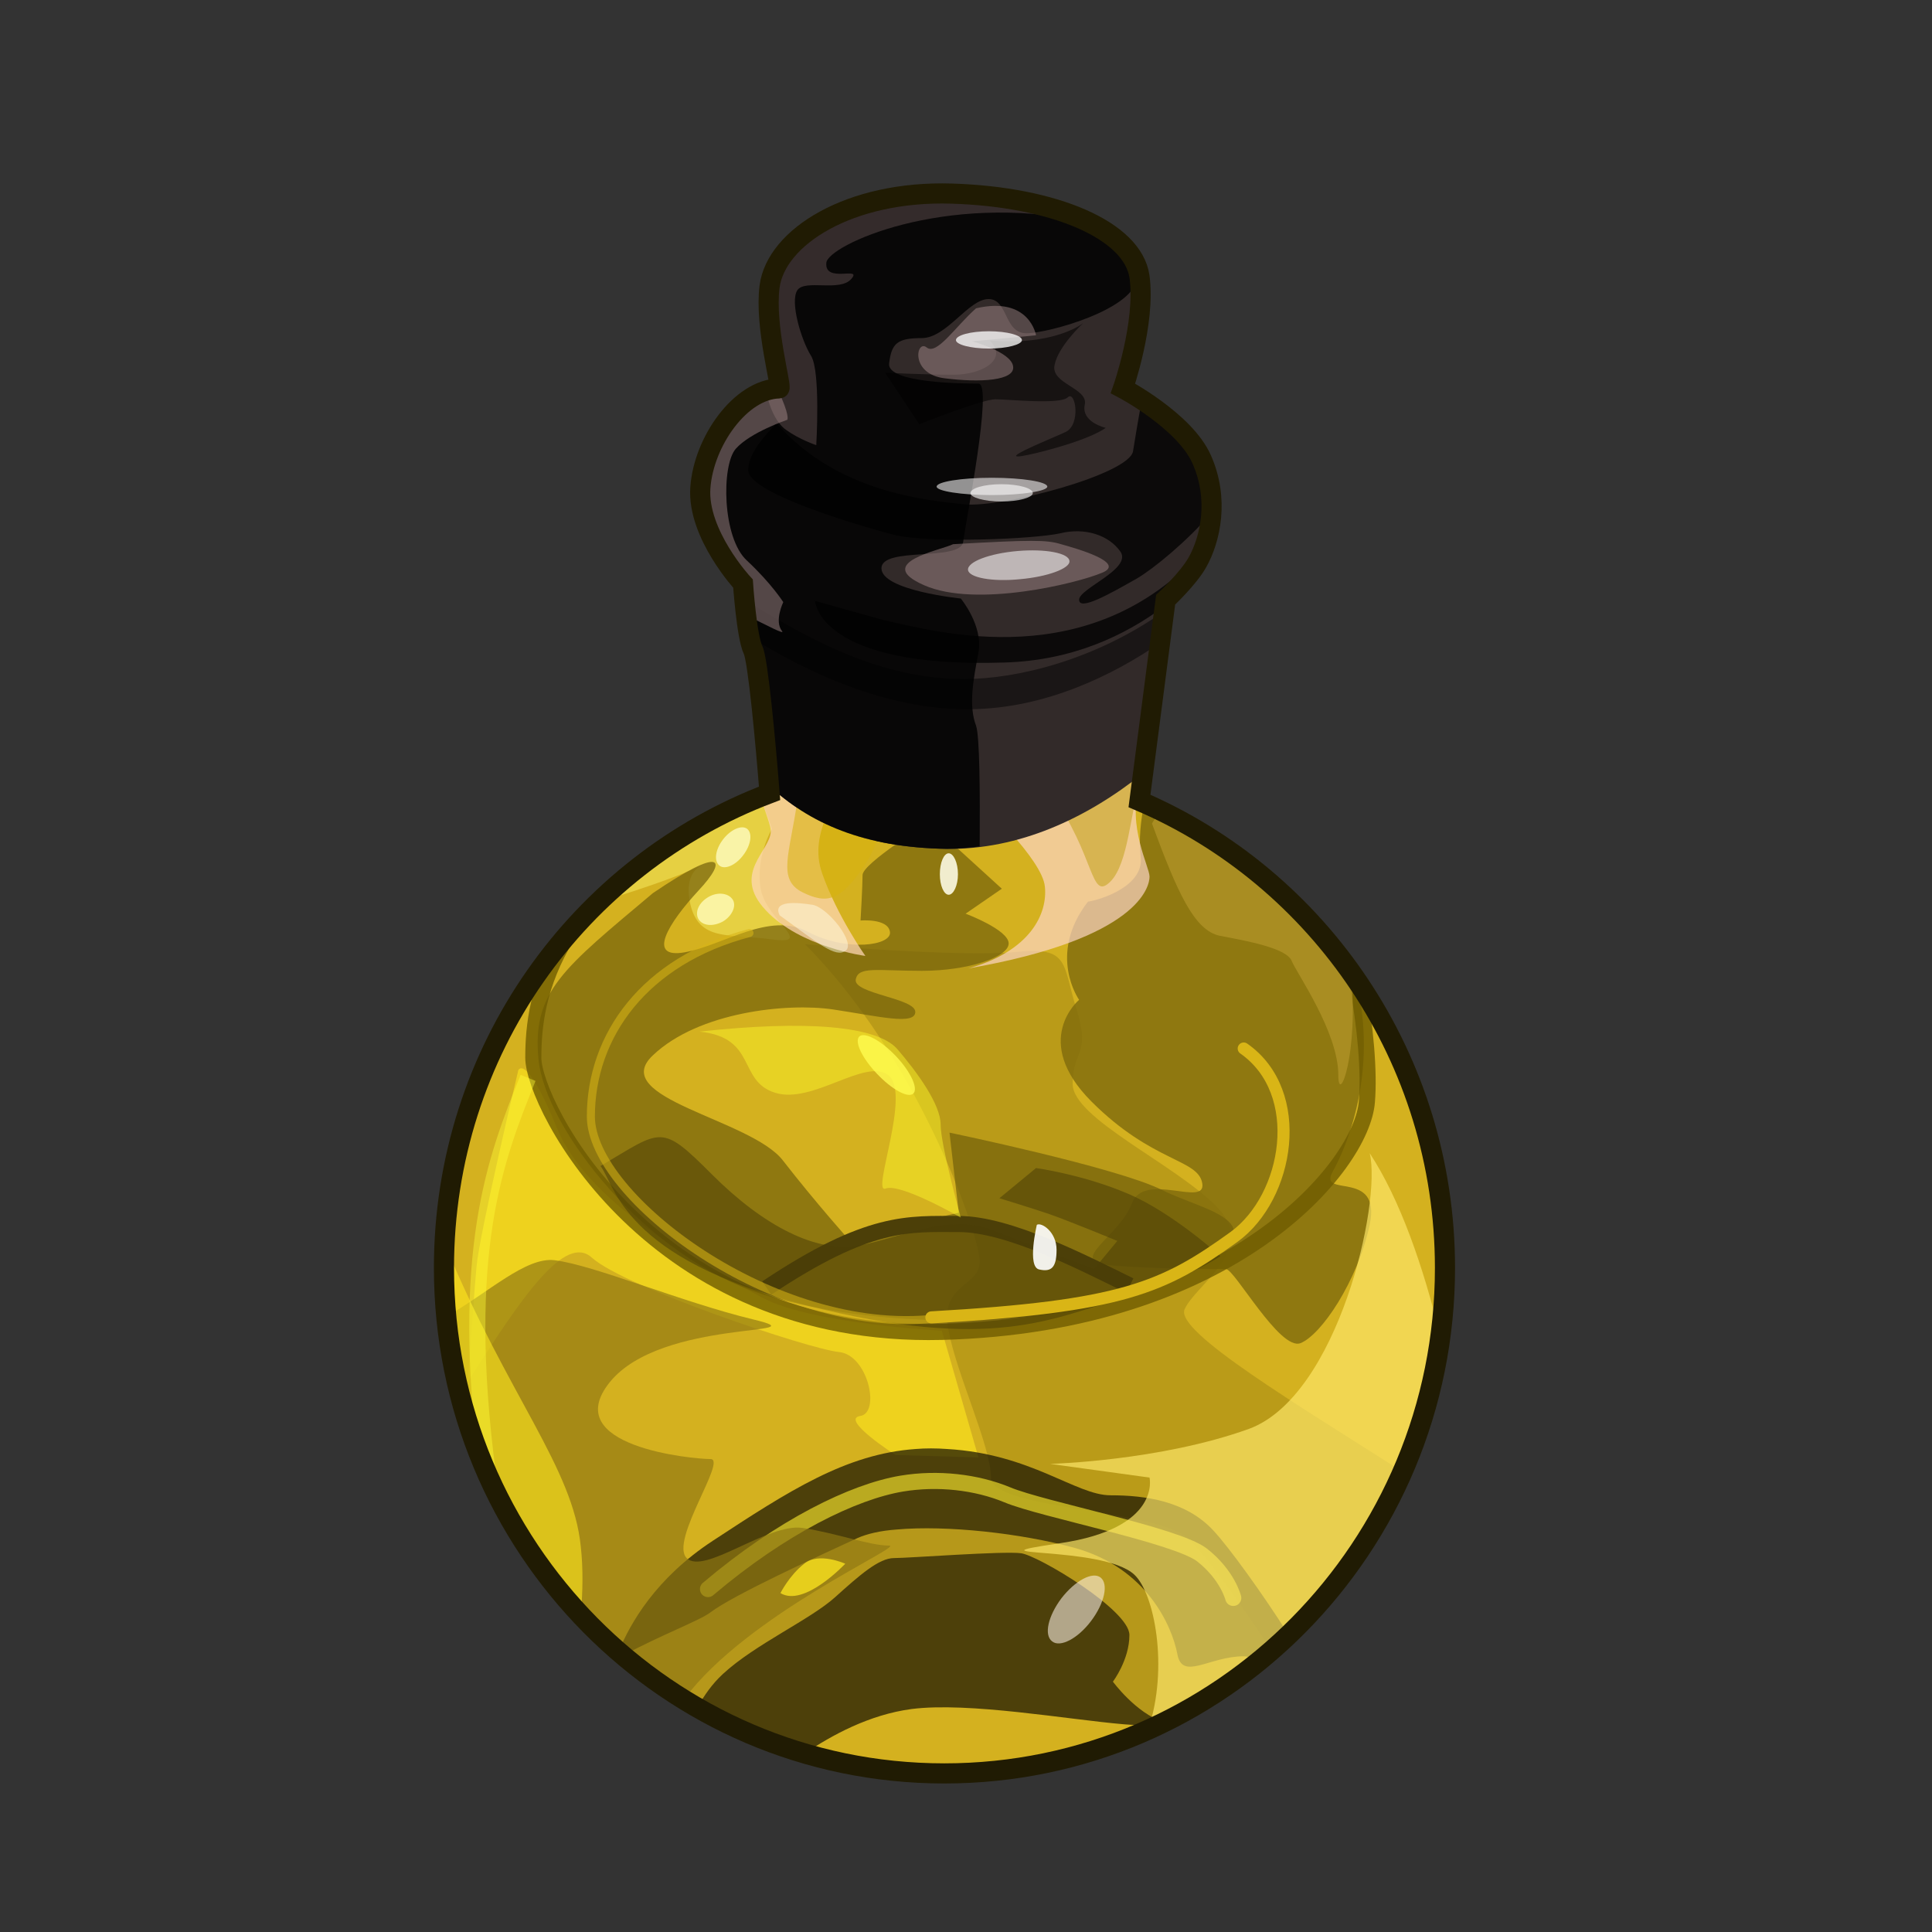 <?xml version="1.0" encoding="UTF-8" standalone="no"?>
<!DOCTYPE svg PUBLIC "-//W3C//DTD SVG 1.0//EN" "http://www.w3.org/TR/2001/REC-SVG-20010904/DTD/svg10.dtd">
<svg xmlns:svg="http://www.w3.org/2000/svg" xmlns="http://www.w3.org/2000/svg" version="1.0" width="100%" height="100%" viewBox="0 0 48 48" id="_yellow02">
<rect x="0" y="0" width="48" height="48" fill="#333333" stroke="none"/>
<defs id="defs2385"/>
<g id="yellow02" style="display:inline">
<path d="M 23.65,4.81 C 21.11,4.73 19.28,5.89 19.12,7.12 C 18.99,8.11 19.44,9.65 19.36,9.65 C 18.4,9.67 17.48,10.97 17.4,12.12 C 17.32,13.27 18.46,14.5 18.46,14.5 C 18.46,14.5 18.55,15.82 18.71,16.15 C 18.83,16.39 19.02,18.43 19.12,19.71 C 14.39,21.5 11.03,26.1 11.03,31.5 C 11.03,38.43 16.59,44.06 23.46,44.06 C 30.34,44.06 35.9,38.43 35.9,31.5 C 35.9,26.29 32.77,21.81 28.31,19.9 L 28.96,14.9 C 28.96,14.9 29.52,14.38 29.75,13.97 C 30.07,13.4 30.3,12.4 29.85,11.4 C 29.42,10.45 27.9,9.65 27.9,9.65 C 27.9,9.65 28.47,8.02 28.31,6.87 C 28.14,5.72 26.2,4.89 23.65,4.81 z" id="p2464" style="fill:#d4b11f;fill-opacity:1;fill-rule:evenodd;stroke:none;marker:none;visibility:visible;display:inline;overflow:visible;enable-background:accumulate"/>
<path d="M 28.43,19.96 C 28.34,20.37 28.29,20.87 28.34,21.28 C 28.44,22.09 27.13,22.4 27.03,22.4 C 26.01,23.72 26.81,24.84 26.81,24.84 C 26.81,24.84 25.6,25.85 27.12,27.37 C 28.64,28.89 29.77,28.79 29.87,29.4 C 29.97,30.01 28.42,29.09 28.12,29.9 C 27.82,30.71 26.51,31.33 27.53,31.43 C 28.54,31.53 30.26,31.53 30.46,31.53 C 30.67,31.53 31.8,33.57 32.31,33.37 C 32.82,33.17 33.72,31.85 34.03,30.43 C 34.33,29.01 32.71,29.8 33.12,29.09 C 33.43,28.54 34.27,26.64 33.68,24.31 C 32.38,22.41 30.55,20.9 28.43,19.96 z" id="p3373" style="fill:#73600a;fill-opacity:0.7;fill-rule:evenodd;stroke:none;display:inline"/>
<path d="M 12.9,26.56 C 12.87,26.58 12.87,26.62 12.87,26.62 C 12.87,26.62 11.91,30.66 11.84,31.46 C 11.79,31.97 11.71,33.17 11.62,34.34 C 12.99,32.17 14.05,30.64 14.71,31.25 C 15.52,31.98 20.11,33.52 20.84,33.59 C 21.57,33.66 21.88,35.11 21.37,35.18 C 20.86,35.26 22.25,36.15 22.25,36.15 L 24.31,36.21 L 23.4,33.06 C 23.4,33.06 20.21,32.9 18.96,32.25 C 17.72,31.59 14.64,30 13.84,28.03 C 13.23,26.54 12.98,26.49 12.9,26.56 z M 11.62,34.34 C 11.56,34.43 11.49,34.53 11.43,34.62 C 11.47,34.78 11.51,34.96 11.56,35.12 C 11.57,34.91 11.59,34.66 11.62,34.34 z" id="p3365" style="fill:#ffe71f;fill-opacity:0.6;fill-rule:evenodd;stroke:none;display:inline"/>
<path d="M 20,23.46 C 22.83,26.3 24.34,30.7 24.34,31.34 C 24.34,31.98 23.34,31.89 23.56,33.03 C 23.77,34.16 24.62,35.93 24.62,36.71 C 24.62,37.49 28.71,37.5 29.5,38.21 C 29.99,38.66 30.88,39.93 31.59,41 C 32.97,39.79 34.09,38.27 34.84,36.56 C 32.22,34.89 29.19,33.08 29.43,32.53 C 29.72,31.89 31.28,31.03 30.21,29.96 C 29.15,28.9 26.65,27.78 26.65,26.93 C 26.65,26.08 27.1,26.22 26.75,25.09 C 26.39,23.95 26.59,23.51 25.25,23.65 C 23.9,23.79 20,23.46 20,23.46 z" id="p3350" style="fill:#836d0c;fill-opacity:0.31;fill-rule:evenodd;stroke:none;display:inline"/>
<path d="M 22.75,36 C 21.02,36.12 19.6,37.04 17.71,38.28 C 16.29,39.21 15.66,40.33 15.37,41.03 C 16.7,42.18 18.27,43.05 20,43.56 C 20.65,43.12 21.59,42.6 22.65,42.46 C 24.07,42.28 26.52,42.72 27.93,42.84 C 28.13,42.86 28.43,42.86 28.68,42.87 C 29.92,42.29 31.02,41.52 32,40.59 C 31.35,39.57 30.54,38.45 30.15,38.03 C 29.47,37.29 28.45,37.15 27.59,37.15 C 26.73,37.15 25.62,36.12 23.53,36 C 23.26,35.98 22.99,35.98 22.75,36 z" id="p3247" style="fill:#141102;fill-opacity:0.7;fill-rule:evenodd;stroke:none;display:inline"/>
<path d="M 17.59,39.48 C 19.43,37.92 21.21,37.06 22.4,36.86 C 23.3,36.71 24.26,36.82 25.03,37.14 C 25.89,37.5 29.22,38.14 29.86,38.63 C 30.5,39.13 30.64,39.7 30.64,39.7" id="p3348" style="fill:none;fill-rule:evenodd;stroke:#ffee2e;stroke-width:0.40;stroke-linecap:round;stroke-linejoin:miter;stroke-miterlimit:4;stroke-dasharray:none;stroke-opacity:0.61;display:inline"/>
<path d="M 22.28,38 C 21.86,38.03 21.54,38.11 21.31,38.21 C 20.38,38.64 18.21,39.63 17.65,40.06 C 17.39,40.26 16.38,40.64 15.5,41.12 C 16.07,41.61 16.68,42.02 17.34,42.4 C 17.5,42.12 17.68,41.85 17.96,41.59 C 18.76,40.85 20.13,40.24 20.75,39.68 C 21.36,39.13 21.84,38.71 22.21,38.71 C 22.58,38.71 24.94,38.53 25.37,38.59 C 25.8,38.65 28.06,40 28.06,40.62 C 28.06,41.24 27.65,41.78 27.65,41.78 C 27.65,41.78 28.22,42.56 28.9,42.78 C 28.91,42.78 28.92,42.77 28.93,42.78 C 29.72,42.39 30.44,41.91 31.12,41.37 C 31.13,41.26 31.08,41.15 30.9,41.15 C 30.04,41.15 29.37,41.77 29.25,41.09 C 29.12,40.41 28.5,38.96 26.71,38.46 C 25.37,38.09 23.51,37.89 22.28,38 z" id="p3249" style="fill:#dfba20;fill-opacity:0.72;fill-rule:evenodd;stroke:none;display:inline"/>
<path d="M 13.78,31.31 C 13.07,31.22 12.14,32.11 11.09,32.71 C 11.47,36.75 13.74,40.21 17,42.21 C 18.57,40.1 22.49,38.4 22.09,38.4 C 21.6,38.4 20.79,38.09 19.93,37.96 C 19.07,37.84 17.49,39.14 17.06,38.71 C 16.63,38.28 18.08,36.24 17.65,36.25 C 17.22,36.25 13.86,35.94 15.15,34.34 C 16.44,32.74 20.5,33.21 18.71,32.78 C 16.93,32.35 14.76,31.43 13.78,31.31 z" id="p3253" style="fill:#8f7712;fill-opacity:0.67;fill-rule:evenodd;stroke:none;display:inline"/>
<path d="M 11.06,30.93 C 11.05,31.12 11.03,31.31 11.03,31.5 C 11.03,34.83 12.34,37.84 14.43,40.09 C 14.48,39.55 14.49,38.97 14.43,38.43 C 14.24,36.47 12.63,34.7 11.06,30.93 z" id="p3371" style="fill:#ffe71f;fill-opacity:0.6;fill-rule:evenodd;stroke:none;display:inline"/>
<path d="M 18.9,19.81 C 17.51,20.36 16.24,21.16 15.15,22.15 L 15.21,22.31 C 16.78,21.82 17.28,21.57 17.43,21.5 C 17.26,21.58 17.01,21.83 17.15,22.46 C 17.37,23.4 18.1,23.19 19.18,23.34 C 20.26,23.48 19.05,22.88 18.9,22.09 C 18.76,21.3 19.18,20.59 19.18,20.59 L 18.9,19.81 z" id="p3404" style="fill:#fffb75;fill-opacity:0.41;fill-rule:evenodd;stroke:none;display:inline"/>
<path d="M 16.22,22.19 C 14,24.06 13.21,24.63 13.38,26.33 C 13.55,28.03 16.05,31.26 18.99,32.17 C 21.94,33.08 26.76,33.08 29.37,31.72 C 31.98,30.36 30,30.13 28.86,29.56 C 27.73,29 23.59,28.14 23.59,28.14 L 23.82,30.13 C 23.82,30.13 22.79,30.36 22.34,30.47 C 21.89,30.58 21.15,30.87 21.15,30.87 C 21.15,30.87 20.24,29.85 19.45,28.83 C 18.65,27.8 15.08,27.29 16.22,26.22 C 17.35,25.14 19.56,24.91 20.7,25.08 C 21.83,25.25 22.74,25.48 22.74,25.14 C 22.74,24.8 21.21,24.69 21.26,24.34 C 21.32,24 21.77,24.12 22.91,24.12 C 24.04,24.12 25.06,23.78 25.06,23.44 C 25.06,23.1 23.99,22.7 23.99,22.7 L 24.89,22.08 L 23.08,20.43 C 23.08,20.43 21.43,21.45 21.43,21.74 C 21.43,22.02 21.38,22.87 21.38,22.87 C 21.38,22.87 22.06,22.81 22.11,23.15 C 22.17,23.49 21.04,23.66 20.07,23.15 C 19.11,22.64 17.97,23.49 17.01,23.66 C 16.05,23.83 16.61,22.93 17.35,22.13 C 18.09,21.34 17.97,21 16.22,22.19 z" id="p3383" style="fill:#73600a;fill-opacity:0.7;fill-rule:evenodd;stroke:none;display:inline"/>
<path d="M 34.03,28.65 C 34.33,29.88 33.24,34.69 31.03,35.5 C 28.81,36.3 26.09,36.37 26.09,36.37 L 28.56,36.71 C 28.56,36.71 28.86,37.97 26.34,38.34 C 23.81,38.71 27.38,38.38 28.18,39.12 C 28.68,39.58 29.04,41.43 28.53,42.96 C 32.39,41.23 35.19,37.56 35.78,33.18 C 35.36,31.47 34.79,29.81 34.03,28.65 z" id="p3255" style="fill:#ffe96b;fill-opacity:0.67;fill-rule:evenodd;stroke:none;display:inline"/>
<path d="M 19.81,16.71 L 18.87,17.12 C 18.96,17.89 19.06,18.93 19.12,19.71 C 19.05,19.74 18.97,19.78 18.9,19.81 C 19.02,20.2 19.15,20.51 19.15,20.65 C 19.15,21.14 18.16,21.7 19.03,22.62 C 19.89,23.54 21.5,23.75 21.5,23.75 C 21.5,23.75 20.8,22.76 20.43,21.71 C 20.06,20.67 20.79,19.81 21.71,17.96 L 19.81,16.71 z" id="p3268" style="fill:#ffd7b5;fill-opacity:0.73;fill-rule:evenodd;stroke:none;display:inline"/>
<path d="M 14.09,23.25 C 13.35,24.46 13.25,25.51 13.25,26.28 C 13.25,27.45 16.2,33.27 23.4,33.09 C 30.6,32.9 33.84,28.97 33.96,27.37 C 34.02,26.65 33.93,25.5 33.71,24.37" id="p3257" style="fill:none;fill-rule:evenodd;stroke:#6e5c01;stroke-width:0.40;stroke-linecap:butt;stroke-linejoin:miter;stroke-miterlimit:4;stroke-dasharray:none;stroke-opacity:0.79;display:inline"/>
<path d="M 28.62,17.56 L 24.37,19.93 C 24.37,19.93 25.9,21.35 25.96,22.03 C 26.03,22.7 25.6,23.63 24.06,24.06 C 28.31,23.32 28.56,22.02 28.56,21.78 C 28.56,21.53 28,20.54 28.31,19.5 C 28.32,19.44 28.35,19.37 28.37,19.31 L 28.62,17.56 z" id="p3264" style="fill:#ffd8c9;fill-opacity:0.68;fill-rule:evenodd;stroke:none;display:inline"/>
<path d="M 28.59,17.78 L 27.81,18 L 25.78,19.15 L 26.09,19.68 C 27.23,21.27 27.08,22.41 27.59,21.9 C 28.03,21.46 28.09,20.16 28.31,19.5 C 28.32,19.44 28.35,19.37 28.37,19.31 L 28.59,17.78 z" id="p3433" style="fill:#c7a625;fill-opacity:0.6;fill-rule:evenodd;stroke:none;display:inline"/>
<path d="M 23.65,4.81 C 21.11,4.73 19.28,5.89 19.12,7.12 C 18.99,8.11 19.45,9.65 19.37,9.65 C 18.41,9.67 17.48,10.97 17.4,12.12 C 17.32,13.27 18.46,14.5 18.46,14.5 C 18.46,14.5 18.55,15.82 18.71,16.15 C 18.83,16.38 18.98,18.21 19.09,19.5 C 20.1,20.45 21.46,21.06 23.53,21.09 C 25.31,21.11 26.99,20.34 28.4,19.21 L 28.96,14.9 C 28.96,14.9 29.52,14.37 29.75,13.96 C 30.07,13.39 30.29,12.4 29.84,11.4 C 29.41,10.45 27.9,9.65 27.9,9.65 C 27.9,9.65 28.47,8.02 28.31,6.87 C 28.14,5.72 26.2,4.89 23.65,4.81 z" id="p3243" style="fill:#322a29;fill-opacity:1;fill-rule:evenodd;stroke:none;display:inline"/>
<path d="M 19.81,19.89 C 19.62,21.22 19.3,21.85 19.94,22.17 C 20.57,22.48 20.89,22.36 21.46,21.53 C 22.02,20.71 22.09,19.51 22.09,19.51 L 19.81,19.32 L 19.81,19.89 z" id="p3426" style="fill:#d6b20e;fill-opacity:0.55;fill-rule:evenodd;stroke:none;display:inline"/>
<path d="M 23.65,4.81 C 21.11,4.73 19.28,5.89 19.12,7.12 C 18.99,8.11 19.45,9.65 19.37,9.65 C 18.41,9.67 17.48,10.97 17.4,12.12 C 17.32,13.27 18.46,14.5 18.46,14.5 C 18.46,14.5 18.55,15.82 18.71,16.15 C 18.83,16.38 18.98,18.21 19.09,19.5 C 20.1,20.45 21.46,21.06 23.53,21.09 C 23.8,21.09 24.07,21.06 24.34,21.03 C 24.35,19.68 24.34,18.29 24.25,18.03 C 24.06,17.53 24.18,16.89 24.31,16.21 C 24.43,15.54 23.87,14.87 23.87,14.87 C 23.87,14.87 21.9,14.67 21.9,14.12 C 21.9,13.57 23.87,13.96 23.93,13.46 C 23.99,12.97 24.68,9.53 24.31,9.53 C 23.94,9.53 22.03,9.52 22.09,9.03 C 22.15,8.53 22.29,8.4 22.9,8.4 C 23.52,8.4 24.06,7.43 24.56,7.43 C 25.05,7.43 24.94,8.28 25.5,8.28 C 26.05,8.28 28.25,7.67 28.25,6.87 C 28.25,6.79 28.2,6.7 28.18,6.59 C 28.17,6.56 28.2,6.52 28.18,6.5 C 27.69,5.54 25.91,4.88 23.65,4.81 z" id="p3245" style="fill:#080707;fill-opacity:1;fill-rule:evenodd;stroke:none;display:inline"/>
<path d="M 23.65,4.81 C 21.11,4.73 19.28,5.89 19.12,7.12 C 18.99,8.11 19.45,9.65 19.37,9.65 C 19.25,9.65 19.14,9.67 19.03,9.71 C 19.12,10.17 19.31,10.53 19.53,10.68 C 19.86,10.92 20.28,11.06 20.28,11.06 C 20.28,11.06 20.39,9.22 20.15,8.84 C 19.91,8.46 19.62,7.5 19.81,7.21 C 20,6.93 20.87,7.26 21.15,6.93 C 21.44,6.6 20.48,7.05 20.53,6.53 C 20.56,6.1 23.45,4.76 26.96,5.5 C 26.13,5.11 24.98,4.85 23.65,4.81 z" id="p3299" style="fill:#fcd2ce;fill-opacity:0.18;fill-rule:evenodd;stroke:none;display:inline"/>
<path d="M 24.59,8.46 C 25.06,8.93 24.4,9.31 23.69,9.31 C 22.98,9.31 21.99,9.26 21.99,9.26 L 22.84,10.54 C 22.84,10.54 24.4,9.92 24.73,9.92 C 25.06,9.92 26.34,10.06 26.53,9.87 C 26.72,9.69 26.86,10.54 26.48,10.73 C 26.1,10.91 24.4,11.58 25.77,11.25 C 27.14,10.91 27.47,10.63 27.47,10.63 C 27.47,10.63 26.86,10.49 26.95,10.06 C 27.05,9.64 26.1,9.54 26.2,9.07 C 26.29,8.6 26.91,8.03 26.91,8.03 C 26.91,8.03 26.2,8.6 24.59,8.46 z" id="p3301" style="fill:#000000;fill-opacity:0.55;fill-rule:evenodd;stroke:none;display:inline"/>
<path d="M 28.37,9.93 C 28.27,10.47 28.2,10.9 28.15,11.21 C 28.06,11.78 24.91,12.62 23.96,12.53 C 23.02,12.43 20.79,12.24 19.28,10.5 C 19.37,10.5 18.59,11.11 18.59,11.68 C 18.59,12.25 21.28,13.04 22.18,13.28 C 23.08,13.51 25.72,13.39 26.34,13.25 C 26.95,13.1 27.55,13.29 27.84,13.71 C 28.12,14.14 26.81,14.62 26.81,14.9 C 26.81,15.19 27.58,14.75 28.25,14.37 C 28.66,14.13 29.5,13.44 30.09,12.75 C 30.11,12.33 30.05,11.87 29.84,11.4 C 29.56,10.78 28.85,10.24 28.37,9.93 z" id="p3305" style="fill:#000000;fill-opacity:0.76;fill-rule:evenodd;stroke:none;display:inline"/>
<path d="M 29.87,13.68 C 27.09,16.77 23.32,15.71 21.93,15.4 L 20.25,14.93 C 20.25,14.93 20.33,16.61 24.96,16.46 C 26.63,16.41 27.94,15.8 28.93,15.06 L 28.96,14.9 C 28.96,14.9 29.52,14.37 29.75,13.96 C 29.79,13.88 29.83,13.78 29.87,13.68 z" id="p3308" style="fill:#000000;fill-opacity:0.76;fill-rule:evenodd;stroke:none;display:inline"/>
<path d="M 18.5,14.9 C 18.52,15.19 18.55,15.48 18.62,15.81 C 19.97,16.66 22,17.65 24.12,17.62 C 25.97,17.6 27.65,16.78 28.84,15.96 L 28.93,15.18 C 27.21,16.4 25.26,16.87 23.96,16.87 C 22.11,16.87 20.47,16.13 18.5,14.9 z" id="p3311" style="fill:#000000;fill-opacity:0.47;fill-rule:evenodd;stroke:none;display:inline"/>
<path d="M 19.31,9.65 C 18.37,9.73 17.48,11 17.4,12.12 C 17.32,13.27 18.46,14.5 18.46,14.5 C 18.46,14.5 18.48,14.88 18.53,15.28 C 19.06,15.54 19.51,15.78 19.43,15.68 C 19.23,15.43 19.46,14.96 19.46,14.96 C 19.46,14.96 19.17,14.5 18.56,13.93 C 17.94,13.37 17.92,11.56 18.28,11.15 C 18.64,10.74 19.56,10.43 19.56,10.43 C 19.56,10.43 19.64,10.34 19.31,9.65 z" id="p3326" style="fill:#aa8e8e;fill-opacity:0.47;fill-rule:evenodd;stroke:none;display:inline"/>
<path d="M 24.25,7.66 C 23.73,8.12 23.27,8.84 23.02,8.63 C 22.76,8.43 22.6,9.3 23.48,9.4 C 24.35,9.51 25.23,9.46 25.17,9.1 C 25.12,8.74 24.15,8.48 24.15,8.48 L 25.74,8.33 C 25.74,8.33 25.58,7.35 24.25,7.66 z" id="p3328" style="fill:#aa8e8e;fill-opacity:0.47;fill-rule:evenodd;stroke:none;display:inline"/>
<path d="M 23.68,13.52 C 25.64,13.41 26,13.41 26.36,13.52 C 26.72,13.62 28,13.98 27.38,14.23 C 26.77,14.49 24.25,15.11 22.96,14.54 C 21.68,13.98 23.38,13.67 23.68,13.52 z" id="p3330" style="fill:#aa8e8e;fill-opacity:0.47;fill-rule:evenodd;stroke:none;display:inline"/>
<path d="M 13.12,26.78 C 12.31,28.78 11.4,31.09 12.12,36.62" id="p3346" style="fill:none;fill-rule:evenodd;stroke:#ffff39;stroke-width:0.40;stroke-linecap:butt;stroke-linejoin:miter;stroke-miterlimit:4;stroke-dasharray:none;stroke-opacity:0.41;display:inline"/>
<path d="M 19.05,32 C 21.6,30.3 22.57,30.41 23.82,30.41 C 25.06,30.41 26.93,31.38 28.07,31.94" id="p3390" style="fill:none;fill-rule:evenodd;stroke:#4c3f08;stroke-width:0.40;stroke-linecap:butt;stroke-linejoin:miter;stroke-miterlimit:4;stroke-dasharray:none;stroke-opacity:1;display:inline"/>
<path d="M 14.92,28.97 C 16.46,28.06 16.41,27.9 17.69,29.18 C 18.97,30.46 20.3,31.15 21.37,30.94 C 22.43,30.73 23.61,30.14 24.67,30.57 C 25.74,30.99 27.18,31.53 27.18,31.53 L 27.76,30.83 C 27.76,30.83 26.48,30.3 26,30.14 C 25.52,29.98 24.83,29.77 24.83,29.77 L 25.74,29.02 C 25.74,29.02 26.91,29.18 28.03,29.66 C 29.15,30.14 30.32,31.21 30.32,31.21 C 30.32,31.21 29.47,31.79 27.82,32.27 C 26.16,32.75 24.62,33.6 20.03,32.43 C 15.45,31.26 15.29,29.45 14.92,28.97 z" id="p3401" style="fill:#4a3e06;fill-opacity:0.54;fill-rule:evenodd;stroke:none;display:inline"/>
<path d="M 23.14,32.73 C 27.87,32.46 28.9,32 30.66,30.73 C 32.02,29.74 32.46,27.14 30.9,26.05" id="p3393" style="fill:none;fill-rule:evenodd;stroke:#d9b516;stroke-width:0.30;stroke-linecap:round;stroke-linejoin:miter;stroke-miterlimit:4;stroke-dasharray:none;stroke-opacity:1;display:inline"/>
<path d="M 23.22,32.76 C 19.26,33.2 14.68,29.74 14.68,27.74 C 14.68,25.74 16,23.87 18.62,23.18" id="p3398" style="fill:none;fill-opacity:1;fill-rule:evenodd;stroke:#d9b516;stroke-width:0.2;stroke-linecap:round;stroke-linejoin:miter;marker:none;stroke-miterlimit:4;stroke-dasharray:none;stroke-dashoffset:0;stroke-opacity:0.56;visibility:visible;display:inline;overflow:visible;enable-background:accumulate"/>
<path d="M 17.38,25.63 C 20.05,25.34 21.78,25.49 22.29,26.06 C 22.79,26.64 23.37,27.44 23.37,27.94 C 23.37,28.45 23.87,30.25 23.87,30.25 C 23.87,30.25 22.36,29.38 22,29.53 C 21.64,29.67 22.65,27.15 22.07,26.71 C 21.49,26.28 20.19,27.44 19.26,27.15 C 18.32,26.86 18.82,25.78 17.38,25.63 z" id="p3406" style="fill:#fffb2c;fill-opacity:0.45;fill-rule:evenodd;stroke:none;display:inline"/>
<path d="M 28.81,20.15 L 28.62,20.46 C 29.25,22.17 29.67,23.12 30.31,23.25 C 30.94,23.37 31.96,23.55 32.09,23.87 C 32.22,24.19 33.25,25.64 33.25,26.71 C 33.25,27.5 33.77,26.16 33.56,24.15 C 32.34,22.44 30.71,21.07 28.81,20.15 z" id="p3435" style="fill:#bb9c2f;fill-opacity:0.6;fill-rule:evenodd;stroke:none;display:inline"/>
<path d="M 23.65,4.81 C 21.11,4.73 19.28,5.89 19.12,7.12 C 18.99,8.11 19.44,9.65 19.36,9.65 C 18.4,9.67 17.48,10.97 17.4,12.12 C 17.32,13.27 18.46,14.5 18.46,14.5 C 18.46,14.5 18.55,15.82 18.71,16.15 C 18.83,16.39 19.02,18.43 19.12,19.71 C 14.39,21.5 11.03,26.1 11.03,31.5 C 11.03,38.43 16.59,44.06 23.46,44.06 C 30.34,44.06 35.9,38.43 35.9,31.5 C 35.9,26.29 32.77,21.81 28.31,19.9 L 28.96,14.9 C 28.96,14.9 29.52,14.38 29.75,13.97 C 30.07,13.4 30.3,12.4 29.85,11.4 C 29.42,10.45 27.9,9.65 27.9,9.65 C 27.9,9.65 28.47,8.02 28.31,6.87 C 28.14,5.72 26.2,4.89 23.65,4.81 z" id="stroke01" style="fill:none;fill-opacity:1;fill-rule:evenodd;stroke:#201b03;stroke-width:0.5;stroke-linecap:butt;stroke-linejoin:miter;marker:none;stroke-miterlimit:4;stroke-dasharray:none;stroke-dashoffset:0;stroke-opacity:1;visibility:visible;display:inline;overflow:visible;enable-background:accumulate"/>
<path d="M 25.39,8.45 C 25.39,8.56 25.02,8.66 24.57,8.66 C 24.11,8.66 23.75,8.56 23.75,8.45 C 23.75,8.33 24.11,8.23 24.57,8.23 C 25.02,8.23 25.39,8.33 25.39,8.45 z" id="p3338" style="fill:#ffffff;fill-opacity:0.76;fill-rule:evenodd;stroke:none;marker:none;visibility:visible;display:inline;overflow:visible;enable-background:accumulate"/>
<path d="M 26.02,12.09 C 26.02,12.2 25.4,12.3 24.64,12.3 C 23.88,12.3 23.27,12.2 23.27,12.09 C 23.27,11.97 23.88,11.87 24.64,11.87 C 25.4,11.87 26.02,11.97 26.02,12.09 L 26.02,12.09 z" id="p3340" style="fill:#ffffff;fill-opacity:0.56;fill-rule:evenodd;stroke:none;marker:none;visibility:visible;display:inline;overflow:visible;enable-background:accumulate"/>
<path d="M 26.57,13.94 C 26.59,14.12 26.03,14.33 25.34,14.39 C 24.65,14.46 24.07,14.35 24.05,14.16 C 24.03,13.96 24.58,13.75 25.28,13.69 C 25.97,13.63 26.56,13.74 26.57,13.94 z" id="p3342" style="fill:#ffffff;fill-opacity:0.56;fill-rule:evenodd;stroke:none;marker:none;visibility:visible;display:inline;overflow:visible;enable-background:accumulate"/>
<path d="M 25.66,12.25 C 25.66,12.36 25.31,12.46 24.88,12.46 C 24.45,12.46 24.11,12.36 24.11,12.25 C 24.11,12.13 24.45,12.03 24.88,12.03 C 25.31,12.03 25.66,12.13 25.66,12.25 z" id="p3344" style="fill:#ffffff;fill-opacity:0.6;fill-rule:evenodd;stroke:none;marker:none;visibility:visible;display:inline;overflow:visible;enable-background:accumulate"/>
<path d="M 19.39,39.58 C 19.98,39.94 21,38.85 21,38.85 C 21,38.85 20.34,38.55 19.98,38.85 C 19.61,39.14 19.39,39.58 19.39,39.58 z" id="p3363" style="fill:#ffe71f;fill-opacity:0.75;fill-rule:evenodd;stroke:none"/>
<path d="M 27.11,40.27 C 26.78,40.71 26.34,40.94 26.14,40.78 C 25.93,40.62 26.04,40.15 26.37,39.71 C 26.71,39.27 27.14,39.04 27.34,39.19 C 27.55,39.35 27.44,39.83 27.11,40.27 z" id="p3416" style="fill:#fff2e9;fill-opacity:0.57;fill-rule:evenodd;stroke:none;marker:none;visibility:visible;display:inline;overflow:visible;enable-background:accumulate"/>
<path d="M 25.76,30.43 C 25.76,30.43 25.51,31.48 25.82,31.54 C 26.13,31.61 26.25,31.48 26.25,31.05 C 26.25,30.61 25.88,30.36 25.76,30.43 z" id="p3418" style="fill:#ffffff;fill-opacity:0.91;fill-rule:evenodd;stroke:none"/>
<path d="M 18.56,20.59 C 18.7,20.7 18.66,20.99 18.47,21.24 C 18.28,21.50 18.01,21.61 17.88,21.51 C 17.73,21.40 17.77,21.11 17.96,20.86 C 18.15,20.61 18.42,20.49 18.56,20.59 L 18.56,20.59 z" id="p3420" style="fill:#ffffc8;fill-opacity:0.75;fill-rule:evenodd;stroke:none;marker:none;visibility:visible;display:inline;overflow:visible;enable-background:accumulate"/>
<path d="M 18.21,22.36 C 18.30,22.52 18.18,22.77 17.95,22.90 C 17.70,23.03 17.45,23.00 17.35,22.83 C 17.26,22.66 17.36,22.42 17.61,22.28 C 17.84,22.15 18.11,22.19 18.21,22.36 z" id="p3422" style="fill:#fffdbb;fill-opacity:0.79;fill-rule:evenodd;stroke:none;marker:none;visibility:visible;display:inline;overflow:visible;enable-background:accumulate"/>
<path d="M 22.26,26.24 C 22.63,26.63 22.82,27.05 22.69,27.17 C 22.56,27.29 22.16,27.07 21.79,26.68 C 21.42,26.29 21.22,25.88 21.35,25.75 C 21.48,25.63 21.89,25.85 22.26,26.24 L 22.26,26.24 z" id="p3424" style="fill:#fffb4f;fill-opacity:0.81;fill-rule:evenodd;stroke:none;marker:none;visibility:visible;display:inline;overflow:visible;enable-background:accumulate"/>
<path d="M 19.37,22.74 C 20.32,23.43 20.76,23.81 21.01,23.62 C 21.27,23.43 20.57,22.55 20.19,22.48 C 19.81,22.42 19.18,22.36 19.37,22.74 z" id="p3429" style="fill:#fffeea;fill-opacity:0.47;fill-rule:evenodd;stroke:none"/>
<path d="M 23.8,21.72 C 23.8,22 23.69,22.23 23.57,22.23 C 23.45,22.23 23.35,22 23.35,21.72 C 23.35,21.43 23.45,21.2 23.57,21.2 C 23.69,21.2 23.8,21.43 23.8,21.72 z" id="p3431" style="fill:#fffeea;fill-opacity:0.87;fill-rule:evenodd;stroke:none;marker:none;visibility:visible;display:inline;overflow:visible;enable-background:accumulate"/>
</g>
</svg>
